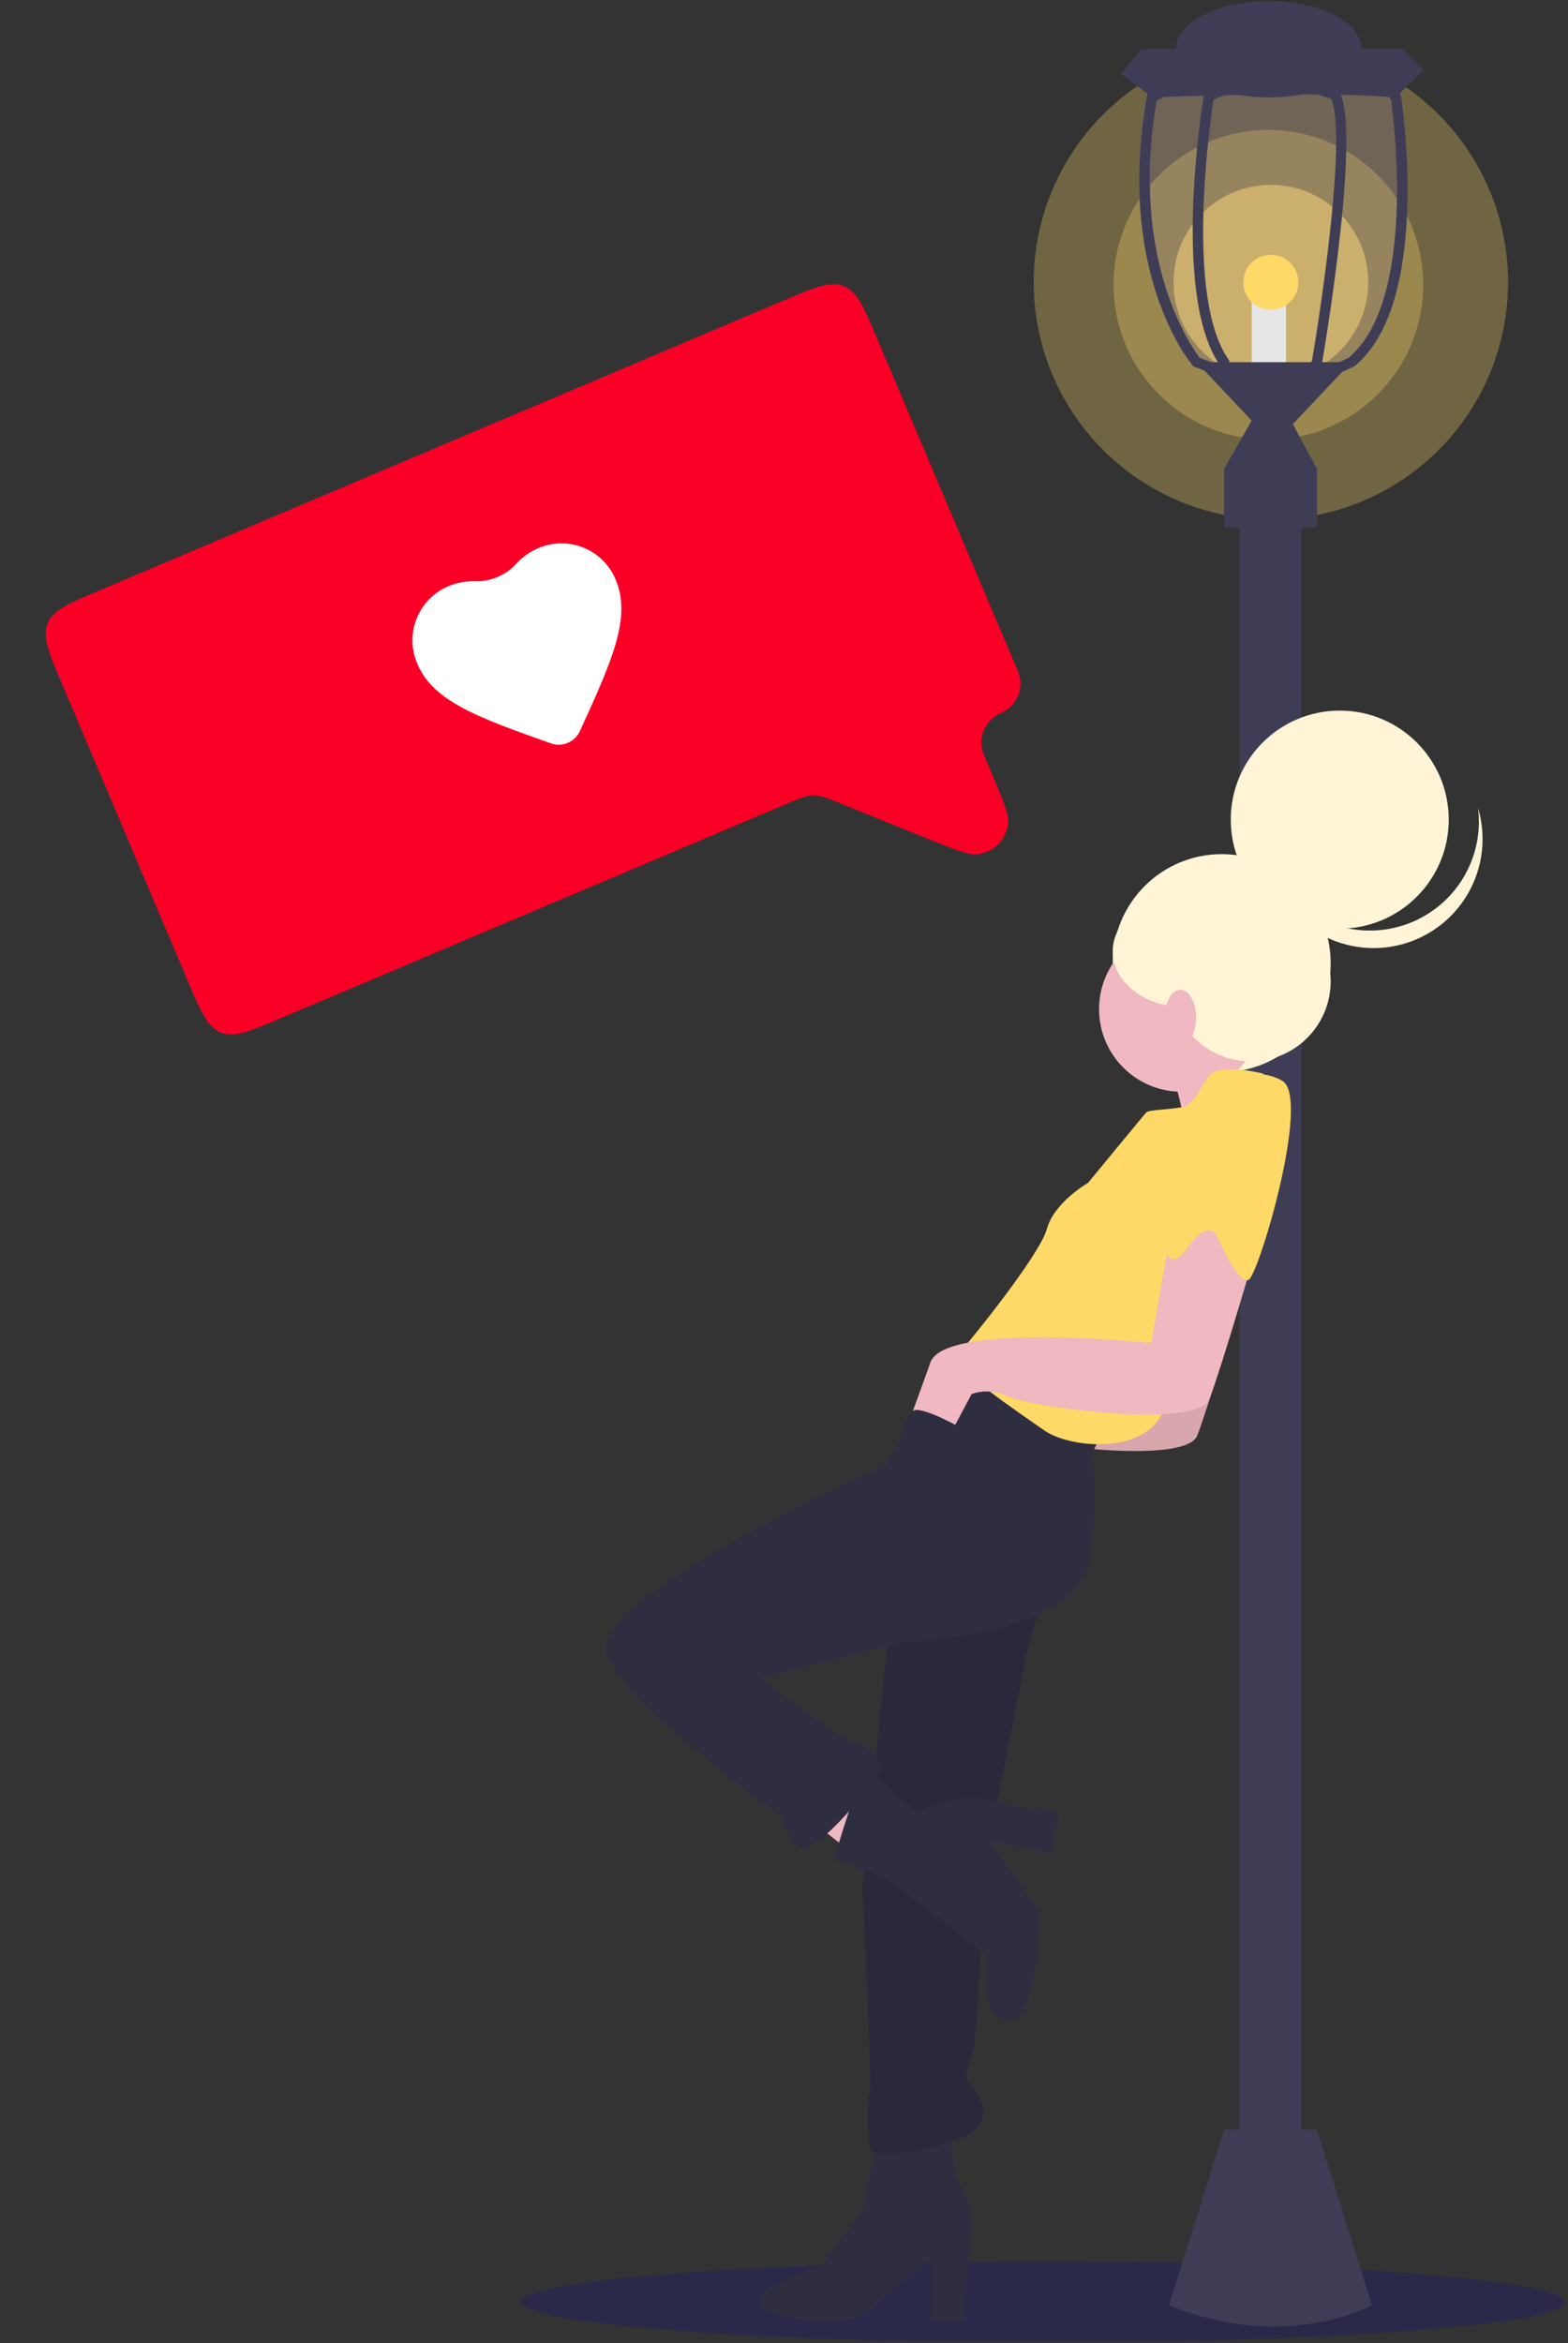 <svg width="314" height="469" viewBox="0 0 314 469" fill="none" xmlns="http://www.w3.org/2000/svg">
<rect x="0" y="0" width="314" height="469" fill="#333333" stroke="none"/>
<g clip-path="url(#clip0)">
<path d="M208.947 468.871C151.253 468.871 104.483 465.25 104.483 460.784C104.483 456.317 151.253 452.696 208.947 452.696C266.64 452.696 313.41 456.317 313.41 460.784C313.41 465.25 266.64 468.871 208.947 468.871Z" fill="#2B2949"/>
<circle cx="254.5" cy="56.5" r="19.5" fill="#FFD967" fill-opacity="0.6"/>
<circle cx="254" cy="57" r="31" fill="#FFD967" fill-opacity="0.3"/>
<circle cx="254.5" cy="56.5" r="47.5" fill="#FFD967" fill-opacity="0.3"/>
<path opacity="0.1" d="M229.521 18.958L229.61 18.463L238.084 13.975H239.413L239.922 13H257.384L261.434 13.975H276.348L280.388 18.69L280.43 18.979C280.691 20.665 286.535 60.32 271.117 72.937L264.688 75.924H260.53L261.343 74.302L257.729 75.924H246.027L245.819 75.612L238.875 73.013L238.696 72.806C238.07 72.063 223.312 54.132 229.521 18.958Z" fill="#6C63FF"/>
<path d="M250.646 58.733H257.529V76.629H250.646V58.733Z" fill="#E6E6E6"/>
<path d="M248.237 99.689H260.627V443.853H248.237V99.689Z" fill="#3F3D56"/>
<path d="M245.138 93.838H263.723V105.539H245.138V93.838Z" fill="#3F3D56"/>
<path d="M270.605 72.499L258.904 84.89L263.722 93.838L254.086 95.903L245.137 93.838L250.644 84.201L239.631 72.499H270.605Z" fill="#3F3D56"/>
<path d="M279.554 19.498L285.061 13.991L280.931 9.861H228.618L224.488 14.68L230.683 19.498C230.683 19.498 263.722 18.121 279.554 19.498Z" fill="#3F3D56"/>
<path d="M229.665 19.319L229.755 18.824L238.228 14.336L242.097 12.284L263.813 10.887L275.99 13.751L276.492 14.336L280.533 19.051L280.574 19.34C280.836 21.026 286.68 60.681 271.261 73.298L264.832 76.285L259.422 78.798L260.675 76.285L262.733 72.176C264.887 59.635 269.623 26.684 266.601 19.801L254.115 15.774L243.033 19.891C242.269 24.84 237.326 59.538 245.986 71.908L246.171 72.176V76.051L239.02 73.374L238.841 73.167C238.214 72.424 223.457 54.493 229.665 19.319ZM240.266 71.632L244.107 73.078V72.816C234.608 58.644 240.816 20.586 241.085 18.961L241.181 18.369L252.043 14.336L254.06 13.585L256.386 14.336L268.033 18.094L268.233 18.445C272.658 26.381 265.066 70.786 264.743 72.672L264.715 72.823L263.896 74.461L270.057 71.618C283.789 60.185 279.081 23.573 278.578 19.946L274.861 15.609L269.451 14.336L263.634 12.966L254.06 13.585L242.675 14.322L242.647 14.336L231.613 20.173C226.148 52.077 238.689 69.595 240.266 71.632H240.266Z" fill="#3F3D56"/>
<path d="M254.087 19.498C243.823 19.498 235.502 15.184 235.502 9.862C235.502 4.54 243.823 0.225 254.087 0.225C264.351 0.225 272.672 4.54 272.672 9.862C272.672 15.184 264.351 19.498 254.087 19.498Z" fill="#3F3D56"/>
<path d="M263.723 426.301L274.736 461.406C274.736 461.406 257.528 471.042 234.125 461.406L245.138 426.301H263.723Z" fill="#3F3D56"/>
<path d="M254.493 62.013C251.452 62.013 248.987 59.548 248.987 56.507C248.987 53.465 251.452 51 254.493 51C257.535 51 260 53.465 260 56.507C260 59.548 257.535 62.013 254.493 62.013Z" fill="#FFD967"/>
<path d="M12.302 136.611C9.728 130.534 8.441 127.495 9.529 124.807C10.617 122.12 13.656 120.833 19.733 118.259L157.164 60.047C163.241 57.473 166.279 56.186 168.967 57.275C171.654 58.363 172.941 61.401 175.516 67.478L203.833 134.332C205.212 137.588 203.69 141.345 200.434 142.724C197.178 144.103 195.657 147.861 197.036 151.117L198.465 154.492C200.871 160.172 202.074 163.012 201.861 164.848C201.492 168.033 199.005 170.56 195.826 170.98C193.994 171.222 191.135 170.065 185.417 167.75L168.264 160.804C165.612 159.73 164.286 159.193 162.893 159.204C161.501 159.215 160.184 159.773 157.549 160.889L56.008 203.9C49.931 206.474 46.892 207.761 44.205 206.672C41.517 205.584 40.23 202.546 37.656 196.469L12.302 136.611Z" fill="#FA0026"/>
<path d="M116.114 146.374C115.103 148.543 112.616 149.597 110.355 148.814C96.15 143.756 86.817 140.522 83.602 132.93C82.965 131.496 82.621 129.95 82.593 128.381C82.564 126.812 82.851 125.254 83.435 123.798C84.019 122.342 84.89 121.018 85.995 119.904C87.1 118.791 88.418 117.91 89.869 117.315C91.578 116.602 93.421 116.27 95.272 116.34C98.156 116.451 101.356 115.095 103.284 112.947C104.52 111.569 106.041 110.476 107.742 109.745C109.18 109.116 110.729 108.783 112.298 108.764C113.866 108.744 115.423 109.04 116.875 109.634C118.328 110.227 119.646 111.105 120.753 112.217C121.86 113.329 122.733 114.652 123.319 116.107C126.535 123.699 122.364 132.653 116.114 146.374Z" fill="white"/>
<path d="M234.673 214.641C234.673 214.641 239.047 227.765 236.617 230.682C234.187 233.598 251.199 221.932 251.199 221.932L241.964 211.239L234.673 214.641Z" fill="#F0B8C0"/>
<path d="M244.649 214.62C232.596 214.62 222.825 204.849 222.825 192.796C222.825 180.743 232.596 170.973 244.649 170.973C256.702 170.973 266.473 180.743 266.473 192.796C266.473 204.849 256.702 214.62 244.649 214.62Z" fill="#FFF5D6"/>
<path d="M159.818 362.407L170.997 371.156L177.316 360.948L166.137 353.171L159.818 362.407Z" fill="#F0B8C0"/>
<path d="M175.615 428.27L172.699 442.366L164.436 453.545C164.436 453.545 142.076 460.35 157.145 463.753C172.213 467.155 175.615 461.323 175.615 461.323L186.309 452.087V464.725H193.114L194.572 446.74C194.572 446.74 195.544 441.394 191.17 435.561L190.197 426.812L175.615 428.27Z" fill="#2F2E41"/>
<path d="M231.999 253.77L228.111 276.129C228.111 276.129 186.795 271.755 183.878 280.018C180.962 288.281 179.99 290.711 179.99 290.711L188.253 293.628L192.141 286.337C193.326 285.917 194.583 285.744 195.837 285.828C197.091 285.911 198.314 286.25 199.433 286.823C203.321 288.767 237.346 293.628 239.776 287.309C242.207 280.99 249.012 257.659 249.012 257.659L238.804 249.396L231.999 253.77Z" fill="#F0B8C0"/>
<path opacity="0.1" d="M231.999 253.77L228.111 276.129C228.111 276.129 186.795 271.755 183.878 280.018C180.962 288.281 179.99 290.711 179.99 290.711L188.253 293.628L192.141 286.337C193.326 285.917 194.583 285.744 195.837 285.828C197.091 285.911 198.314 286.25 199.433 286.823C203.321 288.767 237.346 293.628 239.776 287.309C242.207 280.99 249.012 257.659 249.012 257.659L238.804 249.396L231.999 253.77Z" fill="black"/>
<path d="M209.154 318.418L205.752 330.083L197.003 374.802C197.003 374.802 196.03 407.854 194.572 411.743C193.114 415.632 193.114 416.118 194.572 417.576C196.03 419.034 198.947 423.895 194.572 426.811C190.198 429.728 174.643 433.13 174.157 429.728C173.671 426.325 173.671 420.978 174.157 418.548C174.643 416.118 172.699 378.204 172.699 378.204L178.532 320.362L198.461 311.126L209.154 318.418Z" fill="#2F2E41"/>
<path opacity="0.1" d="M209.154 318.418L205.752 330.083L197.003 374.802C197.003 374.802 196.03 407.854 194.572 411.743C193.114 415.632 193.114 416.118 194.572 417.576C196.03 419.034 198.947 423.895 194.572 426.811C190.198 429.728 174.643 433.13 174.157 429.728C173.671 426.325 173.671 420.978 174.157 418.548C174.643 416.118 172.699 378.204 172.699 378.204L178.532 320.362L198.461 311.126L209.154 318.418Z" fill="black"/>
<path d="M188.254 272.727L177.56 293.142C177.56 293.142 116.315 320.362 121.662 331.541C127.009 342.721 156.659 363.622 156.659 363.622C156.659 363.622 158.117 371.885 162.492 369.455C166.866 367.024 177.56 354.386 176.588 352.928C175.616 351.47 172.213 348.068 170.755 348.554C169.297 349.04 152.284 335.916 152.284 335.916L181.449 328.625C181.449 328.625 216.446 327.653 218.39 311.126C220.334 294.6 218.39 291.683 218.39 291.683L220.82 286.337L200.891 274.185L188.254 272.727Z" fill="#2F2E41"/>
<path d="M173.185 353.415L183.392 362.65C183.392 362.65 192.141 358.761 197.488 360.22C202.835 361.678 212.07 362.65 212.07 362.65L210.612 370.913L198.211 368.625L208.182 382.579C208.182 382.579 208.182 404.452 201.863 404.452C195.544 404.452 197.488 391.328 197.488 391.328L178.045 376.26C178.045 376.26 168.324 372.371 167.352 372.371C166.38 372.371 173.185 353.415 173.185 353.415Z" fill="#2F2E41"/>
<path d="M236.618 218.53C227.491 218.53 220.092 211.131 220.092 202.003C220.092 192.876 227.491 185.477 236.618 185.477C245.745 185.477 253.145 192.876 253.145 202.003C253.145 211.131 245.745 218.53 236.618 218.53Z" fill="#F0B8C0"/>
<path d="M252.9 214.884C252.9 214.884 245.123 212.94 242.693 214.884C240.263 216.828 239.776 221.203 236.374 221.689C232.972 222.175 230.055 222.175 229.569 222.661C229.083 223.147 217.903 236.757 217.903 236.757C217.903 236.757 211.098 240.646 209.64 245.993C208.182 251.339 193.6 269.324 191.656 271.268C189.711 273.213 204.293 282.934 209.154 286.337C214.015 289.739 228.111 291.197 232.485 283.42C236.86 275.643 260.678 225.092 252.9 214.884Z" fill="#FFD967"/>
<path d="M234.431 246.479L230.542 268.838C230.542 268.838 189.226 264.464 186.31 272.727C183.393 280.99 182.421 283.421 182.421 283.421L190.685 286.337L194.573 279.046C195.758 278.626 197.015 278.453 198.269 278.537C199.522 278.62 200.746 278.959 201.864 279.532C205.753 281.476 239.778 286.337 242.208 280.018C244.638 273.699 251.443 250.368 251.443 250.368L241.236 242.104L234.431 246.479Z" fill="#F0B8C0"/>
<path d="M243.719 216.929C243.719 216.929 232 241.618 232.972 248.423C233.944 255.228 237.347 250.367 237.347 250.367C237.347 250.367 241.721 243.563 243.666 247.451C245.61 251.34 248.04 256.686 249.984 256.2C251.929 255.714 262.622 219.745 256.789 216.343C250.956 212.94 243.719 216.929 243.719 216.929Z" fill="#FFD967"/>
<path d="M268.292 185.885C256.239 185.885 246.468 176.114 246.468 164.061C246.468 152.009 256.239 142.238 268.292 142.238C280.344 142.238 290.115 152.009 290.115 164.061C290.115 176.114 280.344 185.885 268.292 185.885Z" fill="#FFF5D6"/>
<path d="M287.115 182.133C284.29 184.175 281.018 185.51 277.571 186.028C274.125 186.545 270.604 186.23 267.304 185.108C264.005 183.986 261.022 182.09 258.605 179.579C256.188 177.068 254.408 174.014 253.413 170.674C253.79 173.667 254.783 176.55 256.329 179.14C257.876 181.731 259.943 183.972 262.4 185.723C264.857 187.474 267.65 188.697 270.603 189.314C273.556 189.931 276.605 189.93 279.558 189.309C282.51 188.688 285.302 187.462 287.756 185.708C290.211 183.954 292.276 181.71 293.819 179.118C295.363 176.526 296.352 173.642 296.725 170.648C297.098 167.654 296.846 164.616 295.985 161.724C296.474 165.609 295.909 169.554 294.348 173.145C292.787 176.736 290.289 179.84 287.115 182.133Z" fill="#FFF5D6"/>
<path d="M250.469 212.438C241.63 212.438 234.465 205.272 234.465 196.434C234.465 187.595 241.63 180.43 250.469 180.43C259.307 180.43 266.473 187.595 266.473 196.434C266.473 205.272 259.307 212.438 250.469 212.438Z" fill="#FFF5D6"/>
<path d="M237.012 201.526C229.178 201.526 222.826 196.559 222.826 190.432C222.826 184.305 229.178 179.338 237.012 179.338C244.846 179.338 251.197 184.305 251.197 190.432C251.197 196.559 244.846 201.526 237.012 201.526Z" fill="#FFF5D6"/>
<path d="M236.376 209.295C234.631 209.295 233.216 206.792 233.216 203.705C233.216 200.618 234.631 198.115 236.376 198.115C238.121 198.115 239.535 200.618 239.535 203.705C239.535 206.792 238.121 209.295 236.376 209.295Z" fill="#F0B8C0"/>
<path d="M193.005 286.124C193.005 286.124 184.401 281.187 182.803 282.425C181.206 283.663 180.496 287.537 180.496 287.537L190.441 291.44L193.357 286.093L193.005 286.124Z" fill="#2F2E41"/>
</g>
<defs>
<clipPath id="clip0">
<rect width="312.717" height="468.401" fill="white" transform="matrix(-1 0 0 1 313.41 0.225)"/>
</clipPath>
</defs>
</svg>
